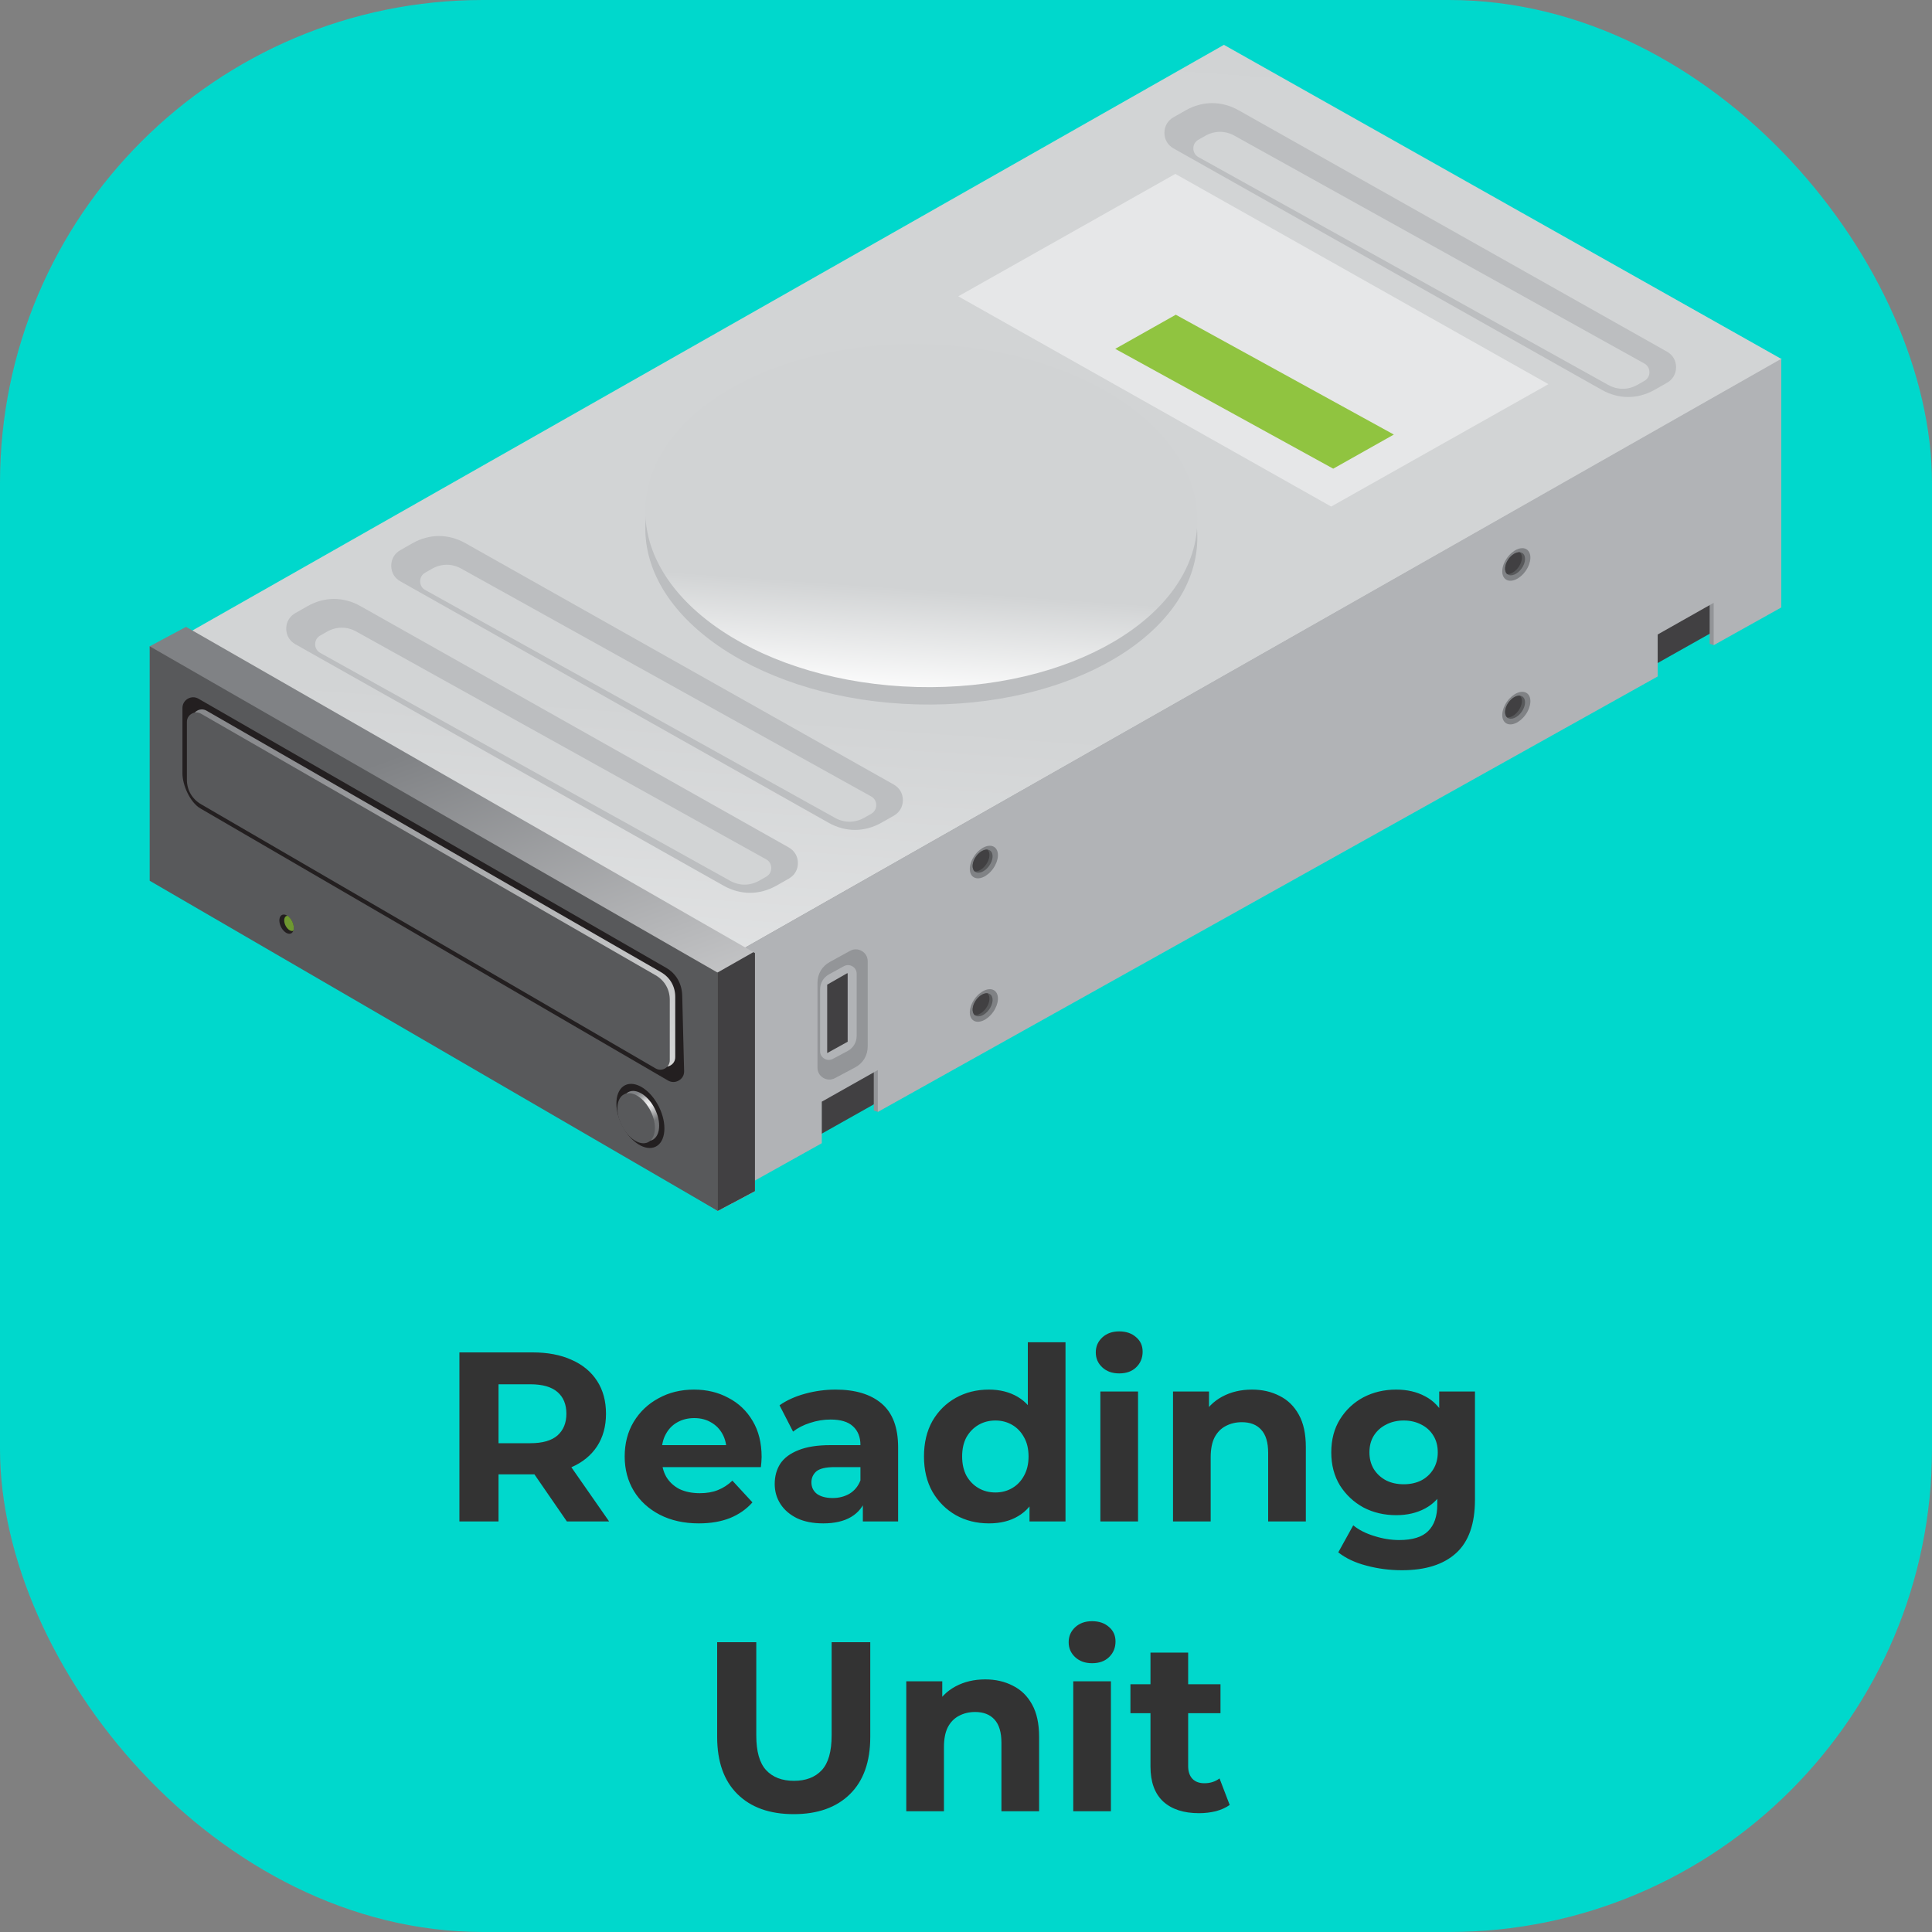 <svg width="80" height="80" viewBox="0 0 80 80" fill="none" xmlns="http://www.w3.org/2000/svg">
<rect x="0" y="0" width="80" height="80" fill="#808080" stroke="none"/>
<rect width="80" height="80" rx="20" fill="#00D8CC"/>
<path fill-rule="evenodd" clip-rule="evenodd" d="M6.533 36.519L50.57 11.516L73.112 24.937L29.725 49.365L6.533 36.519H6.533Z" fill="#414042"/>
<path fill-rule="evenodd" clip-rule="evenodd" d="M73.59 14.799V25.095L70.955 26.711L70.793 26.657V25.012L70.692 24.954L68.474 26.215V27.952L36.342 46.038L36.181 45.984V44.357L36.08 44.299L33.862 45.56V47.279L29.561 49.681V39.82L73.59 14.799H73.59Z" fill="#939598"/>
<path d="M6.642 26.86L50.68 1.857L73.778 14.872L29.728 39.876L6.642 26.86H6.642Z" fill="url(#paint0_linear_1_664)"/>
<path fill-rule="evenodd" clip-rule="evenodd" d="M73.758 14.858V25.154L70.96 26.716V24.962L68.641 26.273V28.011L36.348 46.043V44.31L34.029 45.618V47.338L29.728 49.739V39.879L73.758 14.858H73.758Z" fill="#B1B3B6"/>
<path d="M31.262 39.464V49.325L29.725 50.141L6.647 36.235L6.198 26.762L7.705 25.957L31.262 39.464Z" fill="url(#paint1_linear_1_664)"/>
<path fill-rule="evenodd" clip-rule="evenodd" d="M31.262 39.465V49.326L29.725 50.142L22.96 46.066V44.107L31.195 39.427L31.262 39.465Z" fill="#414042"/>
<path fill-rule="evenodd" clip-rule="evenodd" d="M29.725 40.28V50.141L6.198 36.47V26.761L29.725 40.28Z" fill="#58595B"/>
<path fill-rule="evenodd" clip-rule="evenodd" d="M48.59 4.857L49.096 4.569C49.793 4.172 50.585 4.17 51.285 4.564L69.026 14.561C69.265 14.695 69.403 14.93 69.403 15.205C69.403 15.479 69.266 15.714 69.028 15.849L68.514 16.141C67.817 16.537 67.026 16.538 66.328 16.144L48.593 6.145C48.354 6.011 48.217 5.776 48.216 5.502C48.215 5.228 48.352 4.993 48.59 4.857V4.857Z" fill="#BCBEC0"/>
<path d="M49.622 5.787L49.904 5.626C50.292 5.405 50.734 5.403 51.124 5.623L68.09 15.053C68.223 15.127 68.299 15.259 68.299 15.412C68.3 15.564 68.224 15.695 68.091 15.771L67.805 15.933C67.416 16.154 66.975 16.154 66.586 15.935L49.623 6.504C49.49 6.43 49.414 6.298 49.414 6.146C49.413 5.994 49.489 5.862 49.622 5.787V5.787Z" fill="url(#paint2_linear_1_664)"/>
<path fill-rule="evenodd" clip-rule="evenodd" d="M12.226 25.389L12.732 25.101C13.43 24.703 14.222 24.701 14.921 25.095L32.663 35.092C32.901 35.227 33.039 35.462 33.039 35.736C33.04 36.01 32.903 36.246 32.664 36.381L32.151 36.672C31.453 37.068 30.662 37.069 29.964 36.676L12.229 26.676C11.991 26.542 11.853 26.307 11.852 26.034C11.851 25.76 11.988 25.524 12.226 25.389V25.389Z" fill="#BCBEC0"/>
<path d="M13.258 26.318L13.54 26.157C13.929 25.936 14.37 25.935 14.76 26.155L31.726 35.584C31.86 35.658 31.936 35.79 31.936 35.943C31.936 36.096 31.86 36.227 31.727 36.302L31.441 36.465C31.052 36.685 30.611 36.686 30.222 36.466L13.26 27.035C13.127 26.961 13.05 26.83 13.05 26.678C13.05 26.525 13.126 26.393 13.258 26.318V26.318Z" fill="url(#paint3_linear_1_664)"/>
<path fill-rule="evenodd" clip-rule="evenodd" d="M16.573 22.783L17.079 22.495C17.777 22.098 18.569 22.096 19.268 22.49L37.01 32.487C37.248 32.622 37.386 32.857 37.386 33.131C37.387 33.405 37.25 33.64 37.012 33.776L36.498 34.067C35.801 34.463 35.01 34.464 34.312 34.07L16.576 24.071C16.338 23.937 16.201 23.702 16.2 23.428C16.199 23.154 16.335 22.919 16.573 22.783V22.783Z" fill="#BCBEC0"/>
<path d="M17.606 23.713L17.888 23.552C18.276 23.331 18.718 23.33 19.108 23.55L36.073 32.979C36.207 33.053 36.283 33.185 36.283 33.338C36.283 33.491 36.207 33.622 36.075 33.697L35.788 33.86C35.4 34.08 34.959 34.081 34.569 33.862L17.607 24.43C17.474 24.357 17.398 24.225 17.398 24.072C17.397 23.92 17.473 23.789 17.606 23.713V23.713Z" fill="url(#paint4_linear_1_664)"/>
<path fill-rule="evenodd" clip-rule="evenodd" d="M39.68 12.27L48.668 7.201L64.117 15.907L55.121 20.975L39.68 12.27V12.27Z" fill="#E6E7E8"/>
<path fill-rule="evenodd" clip-rule="evenodd" d="M28.249 41.228L28.328 44.358C28.332 44.521 28.247 44.662 28.105 44.743C27.964 44.824 27.801 44.824 27.661 44.742L8.297 33.475C7.875 33.23 7.555 32.516 7.555 32.029V29.318C7.555 29.155 7.636 29.015 7.777 28.933C7.918 28.852 8.079 28.852 8.22 28.933L27.581 40.073C28.005 40.317 28.237 40.739 28.249 41.228V41.228Z" fill="#231F20"/>
<path d="M27.96 41.275V43.776C27.96 43.92 27.889 44.044 27.764 44.116C27.639 44.187 27.496 44.187 27.372 44.115L8.55 33.175C8.178 32.959 7.965 32.589 7.965 32.159V29.768C7.965 29.624 8.036 29.501 8.161 29.429C8.285 29.357 8.428 29.357 8.552 29.428L27.371 40.256C27.745 40.471 27.96 40.843 27.96 41.275V41.275Z" fill="url(#paint5_linear_1_664)"/>
<path fill-rule="evenodd" clip-rule="evenodd" d="M27.734 41.401V43.902C27.734 44.045 27.663 44.169 27.538 44.241C27.413 44.313 27.27 44.313 27.146 44.24L8.324 33.301C7.953 33.084 7.739 32.715 7.739 32.285V29.894C7.739 29.75 7.81 29.627 7.935 29.555C8.059 29.483 8.201 29.482 8.326 29.554L27.145 40.382C27.519 40.597 27.734 40.969 27.734 41.401V41.401Z" fill="#58595B"/>
<path fill-rule="evenodd" clip-rule="evenodd" d="M27.073 47.511C26.618 47.652 26 47.183 25.693 46.463C25.386 45.743 25.507 45.046 25.962 44.905C26.418 44.765 27.035 45.234 27.342 45.953C27.649 46.673 27.529 47.371 27.073 47.511Z" fill="#231F20"/>
<path d="M26.952 47.229C26.596 47.339 26.113 46.972 25.874 46.41C25.634 45.848 25.728 45.303 26.084 45.193C26.439 45.083 26.922 45.45 27.162 46.012C27.402 46.574 27.307 47.119 26.952 47.229V47.229Z" fill="url(#paint6_linear_1_664)"/>
<path fill-rule="evenodd" clip-rule="evenodd" d="M26.776 47.321C26.42 47.431 25.938 47.064 25.698 46.502C25.458 45.94 25.552 45.395 25.908 45.285C26.264 45.175 26.747 45.542 26.986 46.104C27.226 46.666 27.132 47.211 26.776 47.321Z" fill="#58595B"/>
<path fill-rule="evenodd" clip-rule="evenodd" d="M12.033 38.659C11.896 38.701 11.711 38.56 11.618 38.344C11.526 38.128 11.562 37.919 11.699 37.876C11.836 37.834 12.021 37.975 12.114 38.191C12.206 38.407 12.169 38.617 12.033 38.659Z" fill="#231F20"/>
<path fill-rule="evenodd" clip-rule="evenodd" d="M12.137 38.545C12.029 38.579 11.882 38.467 11.809 38.296C11.736 38.124 11.764 37.958 11.873 37.925L11.906 37.919C11.989 37.975 12.066 38.07 12.116 38.187C12.173 38.321 12.181 38.452 12.146 38.542L12.137 38.545Z" fill="#6E9830"/>
<path fill-rule="evenodd" clip-rule="evenodd" d="M46.18 14.445L48.687 13.032L57.716 17.994L55.206 19.407L46.18 14.445V14.445Z" fill="#90C440"/>
<path fill-rule="evenodd" clip-rule="evenodd" d="M40.357 41.362C40.114 41.703 40.09 42.101 40.301 42.252C40.513 42.402 40.881 42.248 41.123 41.907C41.366 41.567 41.39 41.168 41.179 41.018C40.968 40.867 40.599 41.022 40.357 41.362Z" fill="#808285"/>
<path fill-rule="evenodd" clip-rule="evenodd" d="M40.416 41.413C40.244 41.654 40.226 41.937 40.377 42.044C40.527 42.151 40.788 42.041 40.96 41.799C41.132 41.558 41.15 41.275 40.999 41.168C40.849 41.062 40.588 41.171 40.416 41.413Z" fill="#58595B"/>
<path fill-rule="evenodd" clip-rule="evenodd" d="M40.363 42.033C40.51 42.044 40.696 41.935 40.829 41.749C40.996 41.514 41.018 41.242 40.883 41.128C40.736 41.118 40.549 41.226 40.416 41.413C40.25 41.647 40.228 41.919 40.363 42.033Z" fill="#414042"/>
<path fill-rule="evenodd" clip-rule="evenodd" d="M40.357 35.423C40.114 35.764 40.09 36.162 40.301 36.312C40.513 36.463 40.881 36.309 41.123 35.968C41.366 35.627 41.39 35.229 41.179 35.079C40.968 34.928 40.599 35.082 40.357 35.423Z" fill="#808285"/>
<path fill-rule="evenodd" clip-rule="evenodd" d="M40.416 35.465C40.244 35.707 40.226 35.989 40.377 36.096C40.527 36.203 40.788 36.094 40.96 35.852C41.132 35.61 41.15 35.328 40.999 35.221C40.849 35.114 40.588 35.224 40.416 35.465Z" fill="#58595B"/>
<path fill-rule="evenodd" clip-rule="evenodd" d="M40.363 36.085C40.51 36.096 40.696 35.988 40.829 35.801C40.996 35.567 41.018 35.295 40.883 35.181C40.736 35.17 40.549 35.278 40.416 35.465C40.25 35.699 40.228 35.971 40.363 36.085Z" fill="#414042"/>
<path fill-rule="evenodd" clip-rule="evenodd" d="M62.405 29.048C62.162 29.389 62.137 29.788 62.349 29.938C62.56 30.089 62.928 29.934 63.171 29.593C63.413 29.253 63.438 28.854 63.227 28.704C63.015 28.553 62.647 28.708 62.405 29.048Z" fill="#808285"/>
<path fill-rule="evenodd" clip-rule="evenodd" d="M62.464 29.09C62.292 29.332 62.274 29.615 62.424 29.721C62.574 29.828 62.836 29.719 63.008 29.477C63.18 29.236 63.197 28.953 63.047 28.846C62.897 28.739 62.636 28.849 62.464 29.09Z" fill="#58595B"/>
<path fill-rule="evenodd" clip-rule="evenodd" d="M62.41 29.71C62.557 29.721 62.744 29.613 62.877 29.426C63.044 29.192 63.066 28.92 62.931 28.806C62.784 28.796 62.597 28.903 62.464 29.09C62.297 29.324 62.276 29.596 62.41 29.71Z" fill="#414042"/>
<path fill-rule="evenodd" clip-rule="evenodd" d="M62.405 23.101C62.162 23.442 62.137 23.84 62.349 23.99C62.56 24.141 62.928 23.987 63.171 23.646C63.413 23.305 63.438 22.907 63.227 22.756C63.015 22.606 62.647 22.76 62.405 23.101Z" fill="#808285"/>
<path fill-rule="evenodd" clip-rule="evenodd" d="M62.464 23.151C62.292 23.393 62.274 23.676 62.424 23.782C62.574 23.889 62.836 23.78 63.008 23.538C63.18 23.297 63.197 23.014 63.047 22.907C62.897 22.8 62.636 22.91 62.464 23.151V23.151Z" fill="#58595B"/>
<path fill-rule="evenodd" clip-rule="evenodd" d="M62.41 23.771C62.557 23.782 62.744 23.674 62.877 23.487C63.044 23.253 63.066 22.981 62.931 22.867C62.784 22.857 62.597 22.964 62.464 23.151C62.297 23.385 62.276 23.657 62.41 23.771Z" fill="#414042"/>
<path fill-rule="evenodd" clip-rule="evenodd" d="M35.93 39.804V43.331C35.93 43.705 35.737 44.026 35.406 44.201L34.574 44.644C34.417 44.727 34.241 44.722 34.088 44.631C33.936 44.539 33.85 44.387 33.85 44.209V40.697C33.85 40.327 34.037 40.01 34.361 39.833L35.2 39.372C35.357 39.286 35.533 39.289 35.688 39.38C35.842 39.471 35.93 39.625 35.93 39.804V39.804Z" fill="#939598"/>
<path fill-rule="evenodd" clip-rule="evenodd" d="M35.473 40.323V42.89C35.473 43.162 35.332 43.396 35.092 43.524L34.486 43.846C34.371 43.907 34.244 43.903 34.133 43.836C34.022 43.769 33.959 43.658 33.959 43.529V40.973C33.959 40.704 34.095 40.473 34.331 40.344L34.941 40.009C35.056 39.946 35.184 39.948 35.297 40.014C35.409 40.081 35.473 40.193 35.473 40.323V40.323Z" fill="#B1B3B6"/>
<path fill-rule="evenodd" clip-rule="evenodd" d="M35.1 40.309V43.136L34.252 43.605V40.773L35.081 40.298L35.1 40.309V40.309Z" fill="#414042"/>
<path fill-rule="evenodd" clip-rule="evenodd" d="M38.339 14.973C44.65 15.141 49.683 18.455 49.578 22.373C49.475 26.293 44.273 29.335 37.962 29.167C31.652 28.999 26.619 25.686 26.723 21.767C26.827 17.848 32.029 14.806 38.339 14.973V14.973Z" fill="#BCBEC0"/>
<path d="M38.339 14.253C44.65 14.421 49.683 17.735 49.578 21.653C49.475 25.573 44.273 28.614 37.962 28.447C31.652 28.279 26.619 24.965 26.723 21.046C26.827 17.128 32.029 14.086 38.339 14.253V14.253Z" fill="url(#paint7_linear_1_664)"/>
<path d="M19.023 63V56H22.053C22.68 56 23.22 56.103 23.673 56.31C24.127 56.51 24.477 56.8 24.723 57.18C24.97 57.56 25.093 58.013 25.093 58.54C25.093 59.06 24.97 59.51 24.723 59.89C24.477 60.263 24.127 60.55 23.673 60.75C23.22 60.95 22.68 61.05 22.053 61.05H19.923L20.643 60.34V63H19.023ZM23.473 63L21.723 60.46H23.453L25.223 63H23.473ZM20.643 60.52L19.923 59.76H21.963C22.463 59.76 22.837 59.653 23.083 59.44C23.33 59.22 23.453 58.92 23.453 58.54C23.453 58.153 23.33 57.853 23.083 57.64C22.837 57.427 22.463 57.32 21.963 57.32H19.923L20.643 56.55V60.52ZM28.937 63.08C28.323 63.08 27.784 62.96 27.317 62.72C26.857 62.48 26.5 62.153 26.247 61.74C25.994 61.32 25.867 60.843 25.867 60.31C25.867 59.77 25.99 59.293 26.237 58.88C26.49 58.46 26.834 58.133 27.267 57.9C27.7 57.66 28.19 57.54 28.737 57.54C29.264 57.54 29.737 57.653 30.157 57.88C30.584 58.1 30.92 58.42 31.167 58.84C31.413 59.253 31.537 59.75 31.537 60.33C31.537 60.39 31.534 60.46 31.527 60.54C31.52 60.613 31.514 60.683 31.507 60.75H27.137V59.84H30.687L30.087 60.11C30.087 59.83 30.03 59.587 29.917 59.38C29.803 59.173 29.647 59.013 29.447 58.9C29.247 58.78 29.014 58.72 28.747 58.72C28.48 58.72 28.244 58.78 28.037 58.9C27.837 59.013 27.68 59.177 27.567 59.39C27.453 59.597 27.397 59.843 27.397 60.13V60.37C27.397 60.663 27.46 60.923 27.587 61.15C27.72 61.37 27.904 61.54 28.137 61.66C28.377 61.773 28.657 61.83 28.977 61.83C29.264 61.83 29.514 61.787 29.727 61.7C29.947 61.613 30.147 61.483 30.327 61.31L31.157 62.21C30.91 62.49 30.6 62.707 30.227 62.86C29.854 63.007 29.424 63.08 28.937 63.08ZM35.729 63V61.95L35.629 61.72V59.84C35.629 59.507 35.526 59.247 35.319 59.06C35.119 58.873 34.809 58.78 34.389 58.78C34.102 58.78 33.819 58.827 33.539 58.92C33.266 59.007 33.032 59.127 32.839 59.28L32.279 58.19C32.572 57.983 32.926 57.823 33.339 57.71C33.752 57.597 34.172 57.54 34.599 57.54C35.419 57.54 36.056 57.733 36.509 58.12C36.962 58.507 37.189 59.11 37.189 59.93V63H35.729ZM34.089 63.08C33.669 63.08 33.309 63.01 33.009 62.87C32.709 62.723 32.479 62.527 32.319 62.28C32.159 62.033 32.079 61.757 32.079 61.45C32.079 61.13 32.156 60.85 32.309 60.61C32.469 60.37 32.719 60.183 33.059 60.05C33.399 59.91 33.842 59.84 34.389 59.84H35.819V60.75H34.559C34.192 60.75 33.939 60.81 33.799 60.93C33.666 61.05 33.599 61.2 33.599 61.38C33.599 61.58 33.676 61.74 33.829 61.86C33.989 61.973 34.206 62.03 34.479 62.03C34.739 62.03 34.972 61.97 35.179 61.85C35.386 61.723 35.536 61.54 35.629 61.3L35.869 62.02C35.756 62.367 35.549 62.63 35.249 62.81C34.949 62.99 34.562 63.08 34.089 63.08ZM40.95 63.08C40.443 63.08 39.987 62.967 39.58 62.74C39.173 62.507 38.85 62.183 38.61 61.77C38.377 61.357 38.26 60.87 38.26 60.31C38.26 59.743 38.377 59.253 38.61 58.84C38.85 58.427 39.173 58.107 39.58 57.88C39.987 57.653 40.443 57.54 40.95 57.54C41.403 57.54 41.8 57.64 42.14 57.84C42.48 58.04 42.743 58.343 42.93 58.75C43.117 59.157 43.21 59.677 43.21 60.31C43.21 60.937 43.12 61.457 42.94 61.87C42.76 62.277 42.5 62.58 42.16 62.78C41.827 62.98 41.423 63.08 40.95 63.08ZM41.22 61.8C41.473 61.8 41.703 61.74 41.91 61.62C42.117 61.5 42.28 61.33 42.4 61.11C42.527 60.883 42.59 60.617 42.59 60.31C42.59 59.997 42.527 59.73 42.4 59.51C42.28 59.29 42.117 59.12 41.91 59C41.703 58.88 41.473 58.82 41.22 58.82C40.96 58.82 40.727 58.88 40.52 59C40.313 59.12 40.147 59.29 40.02 59.51C39.9 59.73 39.84 59.997 39.84 60.31C39.84 60.617 39.9 60.883 40.02 61.11C40.147 61.33 40.313 61.5 40.52 61.62C40.727 61.74 40.96 61.8 41.22 61.8ZM42.63 63V61.9L42.66 60.3L42.56 58.71V55.58H44.12V63H42.63ZM45.564 63V57.62H47.124V63H45.564ZM46.344 56.87C46.057 56.87 45.824 56.787 45.644 56.62C45.464 56.453 45.374 56.247 45.374 56C45.374 55.753 45.464 55.547 45.644 55.38C45.824 55.213 46.057 55.13 46.344 55.13C46.63 55.13 46.864 55.21 47.044 55.37C47.224 55.523 47.314 55.723 47.314 55.97C47.314 56.23 47.224 56.447 47.044 56.62C46.87 56.787 46.637 56.87 46.344 56.87ZM51.842 57.54C52.268 57.54 52.648 57.627 52.982 57.8C53.322 57.967 53.588 58.227 53.782 58.58C53.975 58.927 54.072 59.373 54.072 59.92V63H52.512V60.16C52.512 59.727 52.415 59.407 52.222 59.2C52.035 58.993 51.768 58.89 51.422 58.89C51.175 58.89 50.952 58.943 50.752 59.05C50.558 59.15 50.405 59.307 50.292 59.52C50.185 59.733 50.132 60.007 50.132 60.34V63H48.572V57.62H50.062V59.11L49.782 58.66C49.975 58.3 50.252 58.023 50.612 57.83C50.972 57.637 51.382 57.54 51.842 57.54ZM58.055 65.02C57.548 65.02 57.058 64.957 56.585 64.83C56.118 64.71 55.728 64.527 55.415 64.28L56.035 63.16C56.261 63.347 56.548 63.493 56.895 63.6C57.248 63.713 57.595 63.77 57.935 63.77C58.488 63.77 58.888 63.647 59.135 63.4C59.388 63.153 59.515 62.787 59.515 62.3V61.49L59.615 60.14L59.595 58.78V57.62H61.075V62.1C61.075 63.1 60.815 63.837 60.295 64.31C59.775 64.783 59.028 65.02 58.055 65.02ZM57.815 62.74C57.315 62.74 56.861 62.633 56.455 62.42C56.055 62.2 55.731 61.897 55.485 61.51C55.245 61.117 55.125 60.66 55.125 60.14C55.125 59.613 55.245 59.157 55.485 58.77C55.731 58.377 56.055 58.073 56.455 57.86C56.861 57.647 57.315 57.54 57.815 57.54C58.268 57.54 58.668 57.633 59.015 57.82C59.361 58 59.631 58.283 59.825 58.67C60.018 59.05 60.115 59.54 60.115 60.14C60.115 60.733 60.018 61.223 59.825 61.61C59.631 61.99 59.361 62.273 59.015 62.46C58.668 62.647 58.268 62.74 57.815 62.74ZM58.125 61.46C58.398 61.46 58.641 61.407 58.855 61.3C59.068 61.187 59.235 61.03 59.355 60.83C59.475 60.63 59.535 60.4 59.535 60.14C59.535 59.873 59.475 59.643 59.355 59.45C59.235 59.25 59.068 59.097 58.855 58.99C58.641 58.877 58.398 58.82 58.125 58.82C57.851 58.82 57.608 58.877 57.395 58.99C57.181 59.097 57.011 59.25 56.885 59.45C56.765 59.643 56.705 59.873 56.705 60.14C56.705 60.4 56.765 60.63 56.885 60.83C57.011 61.03 57.181 61.187 57.395 61.3C57.608 61.407 57.851 61.46 58.125 61.46ZM32.866 75.12C31.872 75.12 31.096 74.843 30.536 74.29C29.976 73.737 29.696 72.947 29.696 71.92V68H31.316V71.86C31.316 72.527 31.452 73.007 31.726 73.3C31.999 73.593 32.382 73.74 32.876 73.74C33.369 73.74 33.752 73.593 34.026 73.3C34.299 73.007 34.436 72.527 34.436 71.86V68H36.036V71.92C36.036 72.947 35.756 73.737 35.196 74.29C34.636 74.843 33.859 75.12 32.866 75.12ZM40.797 69.54C41.223 69.54 41.603 69.627 41.937 69.8C42.277 69.967 42.543 70.227 42.737 70.58C42.93 70.927 43.027 71.373 43.027 71.92V75H41.467V72.16C41.467 71.727 41.37 71.407 41.177 71.2C40.99 70.993 40.723 70.89 40.377 70.89C40.13 70.89 39.907 70.943 39.707 71.05C39.513 71.15 39.36 71.307 39.247 71.52C39.14 71.733 39.087 72.007 39.087 72.34V75H37.527V69.62H39.017V71.11L38.737 70.66C38.93 70.3 39.207 70.023 39.567 69.83C39.927 69.637 40.337 69.54 40.797 69.54ZM44.441 75V69.62H46.001V75H44.441ZM45.221 68.87C44.934 68.87 44.701 68.787 44.521 68.62C44.341 68.453 44.251 68.247 44.251 68C44.251 67.753 44.341 67.547 44.521 67.38C44.701 67.213 44.934 67.13 45.221 67.13C45.507 67.13 45.741 67.21 45.921 67.37C46.101 67.523 46.191 67.723 46.191 67.97C46.191 68.23 46.101 68.447 45.921 68.62C45.747 68.787 45.514 68.87 45.221 68.87ZM49.648 75.08C49.015 75.08 48.522 74.92 48.169 74.6C47.815 74.273 47.639 73.79 47.639 73.15V68.43H49.199V73.13C49.199 73.357 49.258 73.533 49.379 73.66C49.498 73.78 49.662 73.84 49.868 73.84C50.115 73.84 50.325 73.773 50.498 73.64L50.919 74.74C50.758 74.853 50.565 74.94 50.339 75C50.118 75.053 49.889 75.08 49.648 75.08ZM46.809 70.94V69.74H50.538V70.94H46.809Z" fill="#333333"/>
<defs>
<linearGradient id="paint0_linear_1_664" x1="43.431" y1="-25.207" x2="36.988" y2="66.941" gradientUnits="userSpaceOnUse">
<stop stop-color="#D1D3D4"/>
<stop offset="0.6" stop-color="#D2D4D5"/>
<stop offset="0.9" stop-color="#F9F9FA"/>
<stop offset="1" stop-color="white"/>
</linearGradient>
<linearGradient id="paint1_linear_1_664" x1="6.802" y1="4.461" x2="31.179" y2="71.436" gradientUnits="userSpaceOnUse">
<stop stop-color="#808285"/>
<stop offset="0.4" stop-color="#808285"/>
<stop offset="0.7" stop-color="#ECECED"/>
<stop offset="0.8" stop-color="white"/>
<stop offset="1" stop-color="white"/>
</linearGradient>
<linearGradient id="paint2_linear_1_664" x1="61.283" y1="-23.922" x2="56.43" y2="45.481" gradientUnits="userSpaceOnUse">
<stop stop-color="#D1D3D4"/>
<stop offset="0.6" stop-color="#D2D4D5"/>
<stop offset="0.9" stop-color="#F9F9FA"/>
<stop offset="1" stop-color="white"/>
</linearGradient>
<linearGradient id="paint3_linear_1_664" x1="24.838" y1="-2.231" x2="20.147" y2="64.854" gradientUnits="userSpaceOnUse">
<stop stop-color="#D1D3D4"/>
<stop offset="0.6" stop-color="#D2D4D5"/>
<stop offset="0.9" stop-color="#F9F9FA"/>
<stop offset="1" stop-color="white"/>
</linearGradient>
<linearGradient id="paint4_linear_1_664" x1="29.186" y1="-4.836" x2="24.495" y2="62.249" gradientUnits="userSpaceOnUse">
<stop stop-color="#D1D3D4"/>
<stop offset="0.6" stop-color="#D2D4D5"/>
<stop offset="0.9" stop-color="#F9F9FA"/>
<stop offset="1" stop-color="white"/>
</linearGradient>
<linearGradient id="paint5_linear_1_664" x1="-1.385" y1="1.813" x2="37.356" y2="71.702" gradientUnits="userSpaceOnUse">
<stop stop-color="#808285"/>
<stop offset="0.3" stop-color="#808285"/>
<stop offset="0.4" stop-color="#8C8D90"/>
<stop offset="0.7" stop-color="#E6E7E7"/>
<stop offset="0.8" stop-color="#E4E4E5"/>
<stop offset="0.9" stop-color="#6D6E70"/>
<stop offset="1" stop-color="#6D6E70"/>
</linearGradient>
<linearGradient id="paint6_linear_1_664" x1="25.983" y1="45.245" x2="27.053" y2="47.177" gradientUnits="userSpaceOnUse">
<stop stop-color="#808285"/>
<stop offset="0.1" stop-color="#808285"/>
<stop offset="0.2" stop-color="#A2A4A6"/>
<stop offset="0.3" stop-color="#DCDCDD"/>
<stop offset="0.4" stop-color="#EEEEEF"/>
<stop offset="0.7" stop-color="#757678"/>
<stop offset="1" stop-color="#6D6E70"/>
</linearGradient>
<linearGradient id="paint7_linear_1_664" x1="38.681" y1="13.775" x2="37.621" y2="28.926" gradientUnits="userSpaceOnUse">
<stop stop-color="#D1D3D4"/>
<stop offset="0.7" stop-color="#D1D3D4"/>
<stop offset="1" stop-color="white"/>
</linearGradient>
</defs>
</svg>
